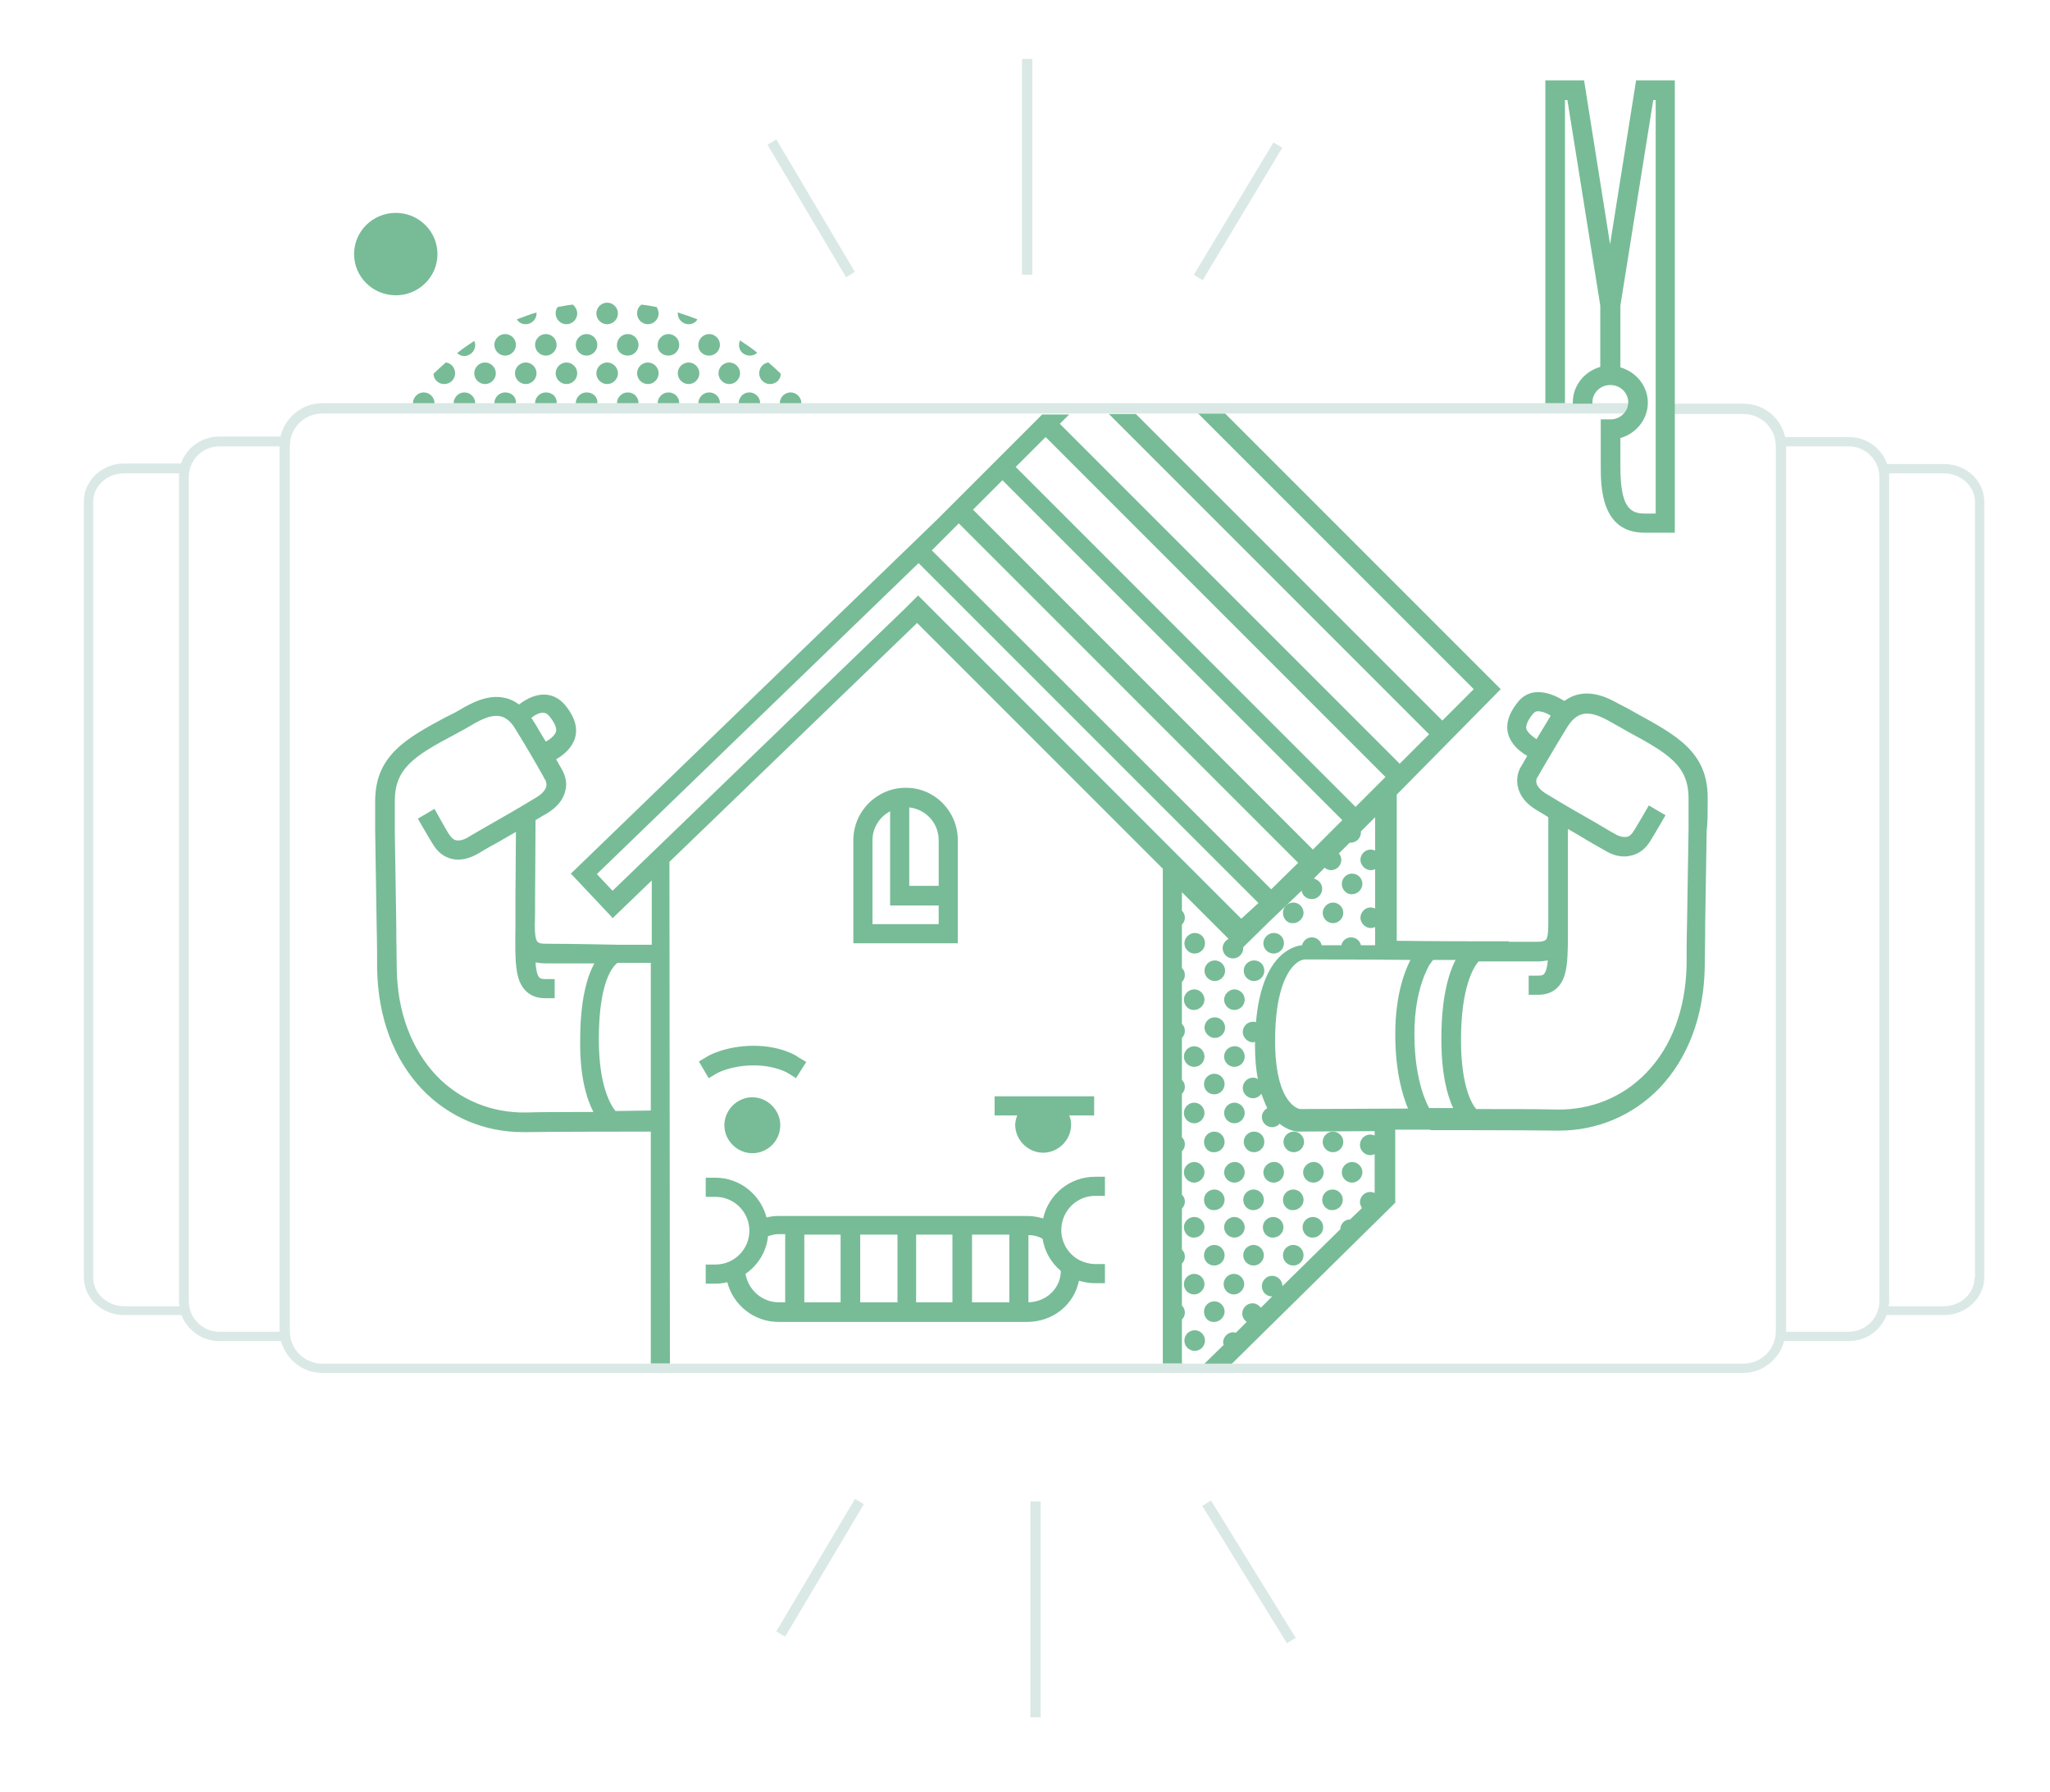 <?xml version="1.0" encoding="utf-8"?>
<!-- Generator: Adobe Illustrator 22.1.0, SVG Export Plug-In . SVG Version: 6.00 Build 0)  -->
<svg version="1.1" xmlns="http://www.w3.org/2000/svg" xmlns:xlink="http://www.w3.org/1999/xlink" x="0px" y="0px"
	 viewBox="0 0 418 365.3" style="enable-background:new 0 0 418 365.3;" xml:space="preserve">
<style type="text/css">
	.st0{fill:#77BC97;}
	.st1{fill:#DAE9E5;}
</style>
<g id="Домик">
	<g>
		<path class="st0" d="M249.8,209.5c0-1.2-1-2.1-2.1-2.1c-1.2,0-2.1,1-2.1,2.1s1,2.1,2.1,2.1C248.8,211.6,249.8,210.7,249.8,209.5z"
			/>
		<path class="st0" d="M245.5,221c0-1.2,1-2.1,2.1-2.1c1.2,0,2.1,1,2.1,2.1c0,1.2-1,2.1-2.1,2.1C246.4,223.1,245.5,222.2,245.5,221z
			"/>
		<path class="st0" d="M245.5,232.8c0-1.2,1-2.1,2.1-2.1c1.2,0,2.1,1,2.1,2.1c0,1.2-1,2.1-2.1,2.1C246.4,235,245.5,234,245.5,232.8z
			"/>
		<path class="st0" d="M253.8,203.8c0,1.2-1,2.1-2.1,2.1c-1.2,0-2.1-1-2.1-2.1s1-2.1,2.1-2.1C252.8,201.7,253.8,202.6,253.8,203.8z"
			/>
		<path class="st0" d="M253.8,239c0,1.2-1,2.1-2.1,2.1c-1.2,0-2.1-1-2.1-2.1s1-2.1,2.1-2.1C252.8,236.8,253.8,237.8,253.8,239z"/>
		<path class="st0" d="M245.5,244.6c0-1.2,1-2.1,2.1-2.1c1.2,0,2.1,1,2.1,2.1c0,1.2-1,2.1-2.1,2.1
			C246.4,246.8,245.5,245.8,245.5,244.6z"/>
		<path class="st0" d="M245.5,255.9c0-1.2,1-2.1,2.1-2.1c1.2,0,2.1,1,2.1,2.1c0,1.2-1,2.1-2.1,2.1
			C246.4,258,245.5,257.1,245.5,255.9z"/>
		<path class="st0" d="M253.5,244.6c0-1.2,1-2.1,2.1-2.1c1.2,0,2.1,1,2.1,2.1c0,1.2-1,2.1-2.1,2.1
			C254.5,246.8,253.5,245.8,253.5,244.6z"/>
		<path class="st0" d="M253.8,250.2c0,1.2-1,2.1-2.1,2.1c-1.2,0-2.1-1-2.1-2.1c0-1.2,1-2.1,2.1-2.1
			C252.8,248.1,253.8,249.1,253.8,250.2z"/>
		<path class="st0" d="M184.7,160.6c-5.9,0-10.7,4.8-10.7,10.7v21h21.3v-7.8v-3.9v-9.3C195.3,165.4,190.6,160.6,184.7,160.6z
			 M191.4,188.4h-13.5v-17.1c0-2.6,1.5-4.8,3.6-5.9v19.2h9.9V188.4z M191.4,180.6h-6v-16c3.4,0.4,6,3.2,6,6.7V180.6z"/>
		<path class="st0" d="M245.5,267.4c0-1.2,1-2.1,2.1-2.1c1.2,0,2.1,1,2.1,2.1s-1,2.1-2.1,2.1C246.4,269.6,245.5,268.6,245.5,267.4z"
			/>
		<path class="st0" d="M223.3,243.8h2v-3.9h-2c-5.2,0-9.5,3.6-10.6,8.5c-1-0.3-2.1-0.5-3.3-0.5h-50.7c-0.8,0-1.6,0.1-2.4,0.3
			c-1.2-4.6-5.4-8.1-10.4-8.1h-2v3.9h2c3.8,0,6.9,3.1,6.9,6.9c0,3.8-3.1,6.9-6.9,6.9h-2v3.9h2c0.8,0,1.6-0.1,2.4-0.3
			c1.2,4.7,5.5,8.1,10.4,8.1h50.7c5.3,0,9.6-3.5,10.6-8.4c1,0.3,2.1,0.5,3.3,0.5h2v-3.9h-2c-1.1,0-2.1-0.3-3-0.7v0h0
			c-2.3-1.1-3.9-3.5-3.9-6.2C216.4,246.9,219.5,243.8,223.3,243.8z M160.2,265.5h-1.4c-3.4,0-6.2-2.5-6.8-5.8
			c2.5-1.7,4.3-4.5,4.6-7.7c0.7-0.2,1.4-0.4,2.1-0.4h1.4V265.5z M171.4,265.5h-7.4v-13.8h7.4V265.5z M183,265.5h-7.6v-13.8h7.6
			V265.5z M194.2,265.5h-7.4v-13.8h7.4V265.5z M205.8,265.5h-7.6v-13.8h7.6V265.5z M209.7,265.5v-13.7c1,0,1.9,0.2,2.8,0.7l0.1,0.1
			c0.4,2.6,1.8,4.9,3.7,6.5C216.3,262.6,213.4,265.4,209.7,265.5z"/>
		<g>
			<path class="st0" d="M223.2,223.5h-20.4v3.9h4.6c-0.2,0.6-0.4,1.3-0.4,1.9c0,3.1,2.6,5.7,5.7,5.7c3.1,0,5.7-2.6,5.7-5.7
				c0-0.7-0.1-1.3-0.4-1.9h5.1V223.5z"/>
			<path class="st0" d="M212.7,231.2c-1,0-1.8-0.8-1.8-1.8c0-1,0.8-1.8,1.8-1.8c1,0,1.8,0.8,1.8,1.8
				C214.5,230.4,213.7,231.2,212.7,231.2z"/>
		</g>
		<path class="st0" d="M261.6,186.1c0-1.2,1-2.1,2.1-2.1c1.2,0,2.1,1,2.1,2.1s-1,2.1-2.1,2.1C262.5,188.3,261.6,187.3,261.6,186.1z"
			/>
		<path class="st0" d="M261.8,192.3c0,1.2-1,2.1-2.1,2.1c-1.2,0-2.1-1-2.1-2.1s1-2.1,2.1-2.1C260.9,190.2,261.8,191.1,261.8,192.3z"
			/>
		<g>
			<path class="st0" d="M159.1,229.4c0-3.1-2.6-5.7-5.7-5.7c-3.1,0-5.7,2.6-5.7,5.7s2.6,5.7,5.7,5.7
				C156.6,235.1,159.1,232.5,159.1,229.4z"/>
			<path class="st0" d="M151.6,229.4c0-1,0.8-1.8,1.8-1.8c1,0,1.8,0.8,1.8,1.8c0,1-0.8,1.8-1.8,1.8
				C152.4,231.2,151.6,230.4,151.6,229.4z"/>
		</g>
		<path class="st0" d="M257.8,197.9c0,1.2-1,2.1-2.1,2.1c-1.2,0-2.1-1-2.1-2.1c0-1.2,1-2.1,2.1-2.1
			C256.9,195.8,257.8,196.7,257.8,197.9z"/>
		<path class="st0" d="M241.4,215.4c0-1.2,1-2.1,2.1-2.1c1.2,0,2.1,1,2.1,2.1c0,1.2-1,2.1-2.1,2.1
			C242.4,217.5,241.4,216.6,241.4,215.4z"/>
		<path class="st0" d="M241.4,239c0-1.2,1-2.1,2.1-2.1c1.2,0,2.1,1,2.1,2.1s-1,2.1-2.1,2.1C242.4,241.1,241.4,240.2,241.4,239z"/>
		<path class="st0" d="M253.8,215.4c0,1.2-1,2.1-2.1,2.1c-1.2,0-2.1-1-2.1-2.1c0-1.2,1-2.1,2.1-2.1
			C252.8,213.2,253.8,214.2,253.8,215.4z"/>
		<path class="st0" d="M241.4,203.8c0-1.2,1-2.1,2.1-2.1c1.2,0,2.1,1,2.1,2.1s-1,2.1-2.1,2.1C242.4,206,241.4,205,241.4,203.8z"/>
		<path class="st0" d="M245.7,192.3c0,1.2-1,2.1-2.1,2.1c-1.2,0-2.1-1-2.1-2.1s1-2.1,2.1-2.1C244.8,190.2,245.7,191.1,245.7,192.3z"
			/>
		<path class="st0" d="M249.8,197.9c0,1.2-1,2.1-2.1,2.1c-1.2,0-2.1-1-2.1-2.1c0-1.2,1-2.1,2.1-2.1
			C248.8,195.8,249.8,196.7,249.8,197.9z"/>
		<path class="st0" d="M241.4,226.9c0-1.2,1-2.1,2.1-2.1c1.2,0,2.1,1,2.1,2.1c0,1.2-1,2.1-2.1,2.1
			C242.4,229,241.4,228.1,241.4,226.9z"/>
		<path class="st0" d="M273.9,186.1c0,1.2-1,2.1-2.1,2.1c-1.2,0-2.1-1-2.1-2.1s1-2.1,2.1-2.1C272.9,184,273.9,184.9,273.9,186.1z"/>
		<path class="st0" d="M273.6,180.2c0-1.2,1-2.1,2.1-2.1c1.2,0,2.1,1,2.1,2.1s-1,2.1-2.1,2.1C274.6,182.4,273.6,181.4,273.6,180.2z"
			/>
		<path class="st0" d="M348.2,163.8l0-1.2c0-9.3-6.4-12.7-14.4-17.1c-1.2-0.7-2.5-1.4-3.9-2.1c-1.8-1-6.6-3.7-10.9-0.5
			c-0.1-0.1-0.2-0.1-0.2-0.1c-1.8-1.1-3.5-1.7-5.2-1.7c-1.5,0-2.9,0.6-4,1.9c-5.1,6.2-0.3,9.9,1.8,11.1c0,0,0,0,0,0
			c-0.6,1.1-1.1,1.9-1.2,2.1c-0.3,0.4-1.2,2.1-0.7,4.2c0.4,1.9,1.7,3.5,3.9,4.8c0.7,0.4,1.5,0.9,2.3,1.4c0,0.6,0,14.7,0,16.9
			c0,0.9,0,1.8,0,2.6c0,2.5,0.1,4.9-0.5,5.5c-0.2,0.2-0.8,0.4-1.6,0.4c-1.6,0-3.8,0-6,0l0.1-0.1l-6.8,0c-0.1,0-7.9,0-16.1-0.1
			l0-29.8l21.2-21.5l-56.2-56.2h-5.5l56.2,56.2l-6.4,6.4l-62.5-62.5h-5.5l65.3,65.3l-6,6l-69.3-69.3l1.9-1.9h-5.5l-21.5,21.5l0,0
			l-71.9,69.5l-2.7,2.6l8.2,8.7l0.3,0.4l8-7.7l0,13.1c-3.9,0-6.2,0-7,0c0,0-9.8-0.2-14.7-0.2c-0.8,0-1.3-0.1-1.6-0.4
			c-0.6-0.6-0.6-3-0.5-5.5c0-0.8,0-1.7,0-2.6c0-2.1,0.1-14.5,0.1-16.7c0.8-0.5,1.5-0.9,2.2-1.3c2.2-1.3,3.5-2.9,3.9-4.8
			c0.5-2.1-0.5-3.8-0.7-4.2c-0.1-0.2-0.6-1-1.2-2.1c2.1-1.2,6.9-4.9,1.8-11.1c-1.2-1.4-2.7-2.1-4.3-2.1c-1.6,0-3.3,0.7-4.9,1.9
			c0,0-0.1,0.1-0.2,0.1c-4.3-3.2-9.1-0.5-11,0.5c-1.3,0.8-2.6,1.5-3.9,2.1c-8,4.3-14.4,7.8-14.4,17.1l0,1.2c0,1.6,0,4.1,0,5.1
			c0.1,6.6,0.2,13.5,0.3,18.9c0.1,4,0.1,7.3,0.1,9.1c0.2,9.9,3.4,18.4,9.2,24.5c5.4,5.6,12.6,8.7,20.5,8.7c0.2,0,0.4,0,0.6,0
			c6.4-0.1,23.4-0.1,23.6-0.1l1.9,0l0,47.3h3.9l-0.1-102.3l50.5-48.7l50.1,50.1v100.9h4c0,0,0-0.1-0.1-0.1v-8.9
			c0.4-0.4,0.6-0.9,0.6-1.4s-0.2-1.1-0.6-1.4v-8.6c0.4-0.4,0.6-0.9,0.6-1.4c0-0.6-0.2-1.1-0.6-1.4v-8.4c0.4-0.4,0.6-0.9,0.6-1.4
			c0-0.6-0.2-1.1-0.6-1.4v-8.9c0.4-0.4,0.6-0.9,0.6-1.4c0-0.6-0.2-1.1-0.6-1.4v-8.9c0.4-0.4,0.6-0.9,0.6-1.4c0-0.6-0.2-1.1-0.6-1.4
			v-8.6c0.4-0.4,0.6-0.9,0.6-1.4c0-0.6-0.2-1.1-0.6-1.4v-8.6c0.4-0.4,0.6-0.9,0.6-1.4c0-0.6-0.2-1.1-0.6-1.4v-8.9
			c0.4-0.4,0.6-0.9,0.6-1.4s-0.2-1.1-0.6-1.4v-3.8l9.5,9.5c-0.7,0.4-1.2,1.1-1.2,1.9c0,1.2,1,2.1,2.1,2.1c1.2,0,2.1-1,2.1-2.1
			c0-0.1,0-0.1,0-0.2l5.4-5.3l6.5-6.2c0.2,1,1,1.7,2.1,1.7c1.2,0,2.1-1,2.1-2.1c0-1-0.7-1.8-1.7-2.1l2.2-2.2
			c0.4,0.3,0.8,0.5,1.3,0.5c1.2,0,2.1-1,2.1-2.1c0-0.5-0.2-1-0.5-1.3l2.2-2.2c0.1,0,0.1,0,0.2,0c1.2,0,2.1-1,2.1-2.1
			c0-0.1,0-0.1,0-0.2l2.9-2.9l0,6.8c-0.3-0.1-0.6-0.2-0.9-0.2c-1.2,0-2.1,1-2.1,2.1s1,2.1,2.1,2.1c0.3,0,0.7-0.1,0.9-0.2l0,8
			c-0.3-0.1-0.6-0.2-0.9-0.2c-1.2,0-2.1,1-2.1,2.1s1,2.1,2.1,2.1c0.3,0,0.6-0.1,0.9-0.2l0,3.7c-1,0-2,0-2.9,0c-0.2-0.9-1-1.6-2-1.6
			c-1,0-1.8,0.7-2,1.6c-1.5,0-2.8,0-4,0c-0.2-0.9-1-1.6-2-1.6c-1,0-1.8,0.7-2,1.6c-1.8,0.2-8.2,1.8-9.4,15.7
			c-0.2-0.1-0.4-0.1-0.6-0.1c-1.2,0-2.1,1-2.1,2.1s1,2.1,2.1,2.1c0.2,0,0.3-0.1,0.4-0.1c0,0.2,0,0.4,0,0.7c0,2.7,0.2,5,0.6,6.9
			c-0.3-0.2-0.6-0.3-1-0.3c-1.2,0-2.1,1-2.1,2.1c0,1.2,1,2.1,2.1,2.1c0.7,0,1.3-0.4,1.7-0.9c0.4,1.1,0.8,2.1,1.2,2.9
			c-0.6,0.4-1.1,1-1.1,1.8c0,1.2,1,2.1,2.1,2.1c0.6,0,1.2-0.3,1.5-0.7c1.9,1.5,3.6,1.6,3.7,1.6l0,0l15.7-0.1l0,0.9
			c-0.3-0.1-0.6-0.2-0.9-0.2c-1.2,0-2.1,1-2.1,2.1c0,1.2,1,2.1,2.1,2.1c0.3,0,0.6-0.1,0.9-0.2l0,7.9c-0.3-0.1-0.6-0.2-0.9-0.2
			c-1.2,0-2.1,1-2.1,2.1c0,0.4,0.2,0.8,0.4,1.2l-2.4,2.3c-1.1,0-2,0.9-2,2l-11.8,11.6c0-1.2-1-2.1-2.1-2.1c-1.2,0-2.1,1-2.1,2.1
			c0,1.2,0.9,2.1,2.1,2.1l-2.3,2.3c-0.4-0.5-1-0.9-1.7-0.9c-1.2,0-2.1,1-2.1,2.1c0,0.7,0.4,1.3,0.9,1.7l-2.2,2.2
			c-0.2,0-0.4-0.1-0.5-0.1c-1.2,0-2.1,1-2.1,2.1c0,0.2,0.1,0.3,0.1,0.5l-4.1,4h5.6l33.5-33l0-14.9l7.2,0v0.1l2,0
			c0.2,0,17.2,0,23.6,0.1c0.2,0,0.4,0,0.6,0c7.8,0,15.1-3.1,20.5-8.7c5.8-6.1,9-14.6,9.2-24.5c0-1.8,0.1-5,0.1-9.1
			c0.1-5.4,0.2-12.3,0.3-18.9C348.2,168,348.2,165.5,348.2,163.8z M311.2,148.5c-0.1-0.7,0.4-1.8,1.4-3c0.4-0.4,0.6-0.5,1-0.5
			c0.4,0,1.3,0.1,2.6,0.9l-2.9,4.8C312.4,150.1,311.4,149.3,311.2,148.5z M110.7,145.3c0.5,0,0.9,0.2,1.3,0.7c1,1.2,1.5,2.3,1.4,3
			c-0.1,0.7-0.9,1.5-2.1,2.2l-1.4-2.3c-0.4-0.8-0.9-1.5-1.2-2c-0.1-0.2-0.2-0.4-0.4-0.5C109.1,145.7,110,145.3,110.7,145.3z
			 M121,226.7c-5,0-10.7,0-13.8,0.1c-6.9,0.1-13.4-2.5-18.2-7.5c-5.1-5.4-8-13-8.1-21.9c0-1.8-0.1-5-0.1-9
			c-0.1-5.4-0.2-12.3-0.3-18.9c0-1,0-3.4,0-5l0-1.2c0-6.7,4-9.2,12.3-13.6c1.3-0.7,2.6-1.4,3.9-2.2c3.9-2.2,6.1-2.1,8,0.5l1.9,3.1
			c2,3.3,4.5,7.7,4.5,7.8l0.1,0.1c0,0,0.3,0.6,0.2,1.3c-0.2,0.8-0.9,1.6-2.1,2.3c-3.1,1.9-7.1,4.2-10.1,5.9c-1.7,1-3,1.7-3.6,2.1
			c-0.6,0.4-1.7,0.9-2.6,0.7c-0.6-0.1-1-0.6-1.5-1.3c-0.7-1.1-2.9-5.1-2.9-5.1l-3.4,2c0,0,2.3,4,3,5.1c1,1.7,2.3,2.7,3.9,3.1
			c1.7,0.4,3.6,0,5.6-1.2c0.5-0.3,1.8-1.1,3.5-2c1.2-0.7,2.6-1.5,4-2.3c0,3.3-0.1,10.7-0.1,13.6h0v2c0,1.3,0,2.6,0,3.7
			c-0.1,7.1-0.1,10.9,2.1,13.1c1,1,2.3,1.5,3.9,1.5h2v-3.9h-2c-0.8,0-1-0.2-1.1-0.3c-0.5-0.5-0.7-1.6-0.8-3.1c0.6,0.1,1.2,0.2,2,0.2
			c2.7,0,6.8,0,10,0c-1.5,2.7-2.9,7.5-2.9,15.7C118.2,219.4,119.6,224,121,226.7z M125.5,226.5c-1-1.2-3.4-5.2-3.4-14.6
			c0-12.1,3-15,3.8-15.6c0.9,0,3.1,0,6.8,0l0,30.1L125.5,226.5z M253.1,187.3l-65.9-65.9l-2.5,2.5l0,0l-59.8,57.7l-3.2-3.4
			l65.6-63.4l69.3,69.3L253.1,187.3z M259.2,181.3L190,112.2l5.5-5.5l69.2,69.2L259.2,181.3z M267.7,173.2l-69.3-69.3l6-6l69.3,69.3
			L267.7,173.2z M276.4,164.5l-69.3-69.3l6.1-6.1l69.3,69.3L276.4,164.5z M287.1,226l-22,0.1c-0.2,0-5.1-0.9-5.1-13.9
			c0-13.6,4.4-16.6,6.1-16.6c3.5,0,13.3,0,21.5,0.1c-1.1,2.1-3.1,7-3.1,15.1C284.5,218.5,286,223.4,287.1,226z M296.3,225.9l-4.9,0
			c0-0.1-3-4.8-3-15.1c0-9.4,3-13.8,3-14l0.8-1.1c1.7,0,3.3,0,4.6,0c-1.5,2.9-2.9,7.8-2.9,16.1C293.9,219,295.1,223.3,296.3,225.9z
			 M344.3,168.9c-0.1,6.6-0.2,13.5-0.3,18.9c-0.1,4-0.1,7.2-0.1,9c-0.2,8.9-3,16.5-8.2,21.9c-4.8,5-11.3,7.6-18.2,7.5
			c-3.7-0.1-11-0.1-16.5-0.1c-0.8-0.9-3.1-4.5-3.1-14.1c0-10.8,2.6-14.9,3.6-16c3.2,0,8.8,0,12.1,0c0.7,0,1.4-0.1,2-0.2
			c-0.1,1.4-0.4,2.4-0.8,2.8c-0.1,0.1-0.3,0.3-1.1,0.3h-2v3.9h2c1.6,0,2.9-0.5,3.9-1.5c2.2-2.2,2.1-6.1,2.1-13.1c0-1.2,0-2.4,0-3.7
			v-2h0c0-3.1,0-10.4,0-13.5c1.4,0.8,2.8,1.6,3.9,2.3c1.6,0.9,2.9,1.7,3.5,2c1.9,1.2,3.8,1.6,5.6,1.1c1.6-0.4,2.9-1.4,3.9-3.1
			c0.7-1.1,3-5.1,3-5.1l-3.4-2c0,0-2.3,4-3,5.1c-0.5,0.8-0.9,1.2-1.5,1.3c-0.9,0.2-2-0.3-2.6-0.7c-0.6-0.3-1.9-1.1-3.6-2.1
			c-3-1.7-7-4-10.1-5.9c-1.2-0.7-1.9-1.5-2.1-2.2c-0.2-0.7,0.2-1.3,0.2-1.3v0l0.1-0.1c0-0.1,3.9-6.7,5.8-9.8
			c2.1-3.5,4.4-3.9,8.7-1.5c1.4,0.8,2.7,1.5,3.9,2.2c8.3,4.5,12.3,6.9,12.3,13.6l0,1.2C344.3,165.5,344.3,167.9,344.3,168.9z"/>
		<path class="st0" d="M241.4,261.8c0-1.2,1-2.1,2.1-2.1c1.2,0,2.1,1,2.1,2.1s-1,2.1-2.1,2.1C242.4,263.9,241.4,263,241.4,261.8z"/>
		<path class="st0" d="M241.4,250.2c0-1.2,1-2.1,2.1-2.1c1.2,0,2.1,1,2.1,2.1c0,1.2-1,2.1-2.1,2.1
			C242.4,252.4,241.4,251.4,241.4,250.2z"/>
		<circle class="st0" cx="243.6" cy="273.3" r="2.1"/>
		<path class="st0" d="M265.9,232.8c0,1.2-1,2.1-2.1,2.1c-1.2,0-2.1-1-2.1-2.1c0-1.2,1-2.1,2.1-2.1
			C264.9,230.7,265.9,231.6,265.9,232.8z"/>
		<circle class="st0" cx="263.7" cy="255.9" r="2.1"/>
		<path class="st0" d="M269.6,244.6c0-1.2,1-2.1,2.1-2.1c1.2,0,2.1,1,2.1,2.1c0,1.2-1,2.1-2.1,2.1
			C270.6,246.8,269.6,245.8,269.6,244.6z"/>
		<path class="st0" d="M253.8,226.9c0,1.2-1,2.1-2.1,2.1c-1.2,0-2.1-1-2.1-2.1c0-1.2,1-2.1,2.1-2.1
			C252.8,224.8,253.8,225.7,253.8,226.9z"/>
		<path class="st0" d="M265.6,250.2c0-1.2,1-2.1,2.1-2.1c1.2,0,2.1,1,2.1,2.1c0,1.2-1,2.1-2.1,2.1
			C266.6,252.4,265.6,251.4,265.6,250.2z"/>
		<path class="st0" d="M257.5,250.2c0-1.2,1-2.1,2.1-2.1c1.2,0,2.1,1,2.1,2.1c0,1.2-1,2.1-2.1,2.1
			C258.5,252.4,257.5,251.4,257.5,250.2z"/>
		<path class="st0" d="M253.5,255.9c0-1.2,1-2.1,2.1-2.1c1.2,0,2.1,1,2.1,2.1c0,1.2-1,2.1-2.1,2.1
			C254.5,258,253.5,257.1,253.5,255.9z"/>
		<path class="st0" d="M261.6,244.6c0-1.2,1-2.1,2.1-2.1c1.2,0,2.1,1,2.1,2.1c0,1.2-1,2.1-2.1,2.1
			C262.5,246.8,261.6,245.8,261.6,244.6z"/>
		<path class="st0" d="M249.5,261.8c0-1.2,1-2.1,2.1-2.1c1.2,0,2.1,1,2.1,2.1s-1,2.1-2.1,2.1C250.5,263.9,249.5,263,249.5,261.8z"/>
		<path class="st0" d="M261.8,239c0,1.2-1,2.1-2.1,2.1c-1.2,0-2.1-1-2.1-2.1s1-2.1,2.1-2.1C260.9,236.8,261.8,237.8,261.8,239z"/>
		<path class="st0" d="M257.8,232.8c0,1.2-1,2.1-2.1,2.1c-1.2,0-2.1-1-2.1-2.1c0-1.2,1-2.1,2.1-2.1
			C256.9,230.7,257.8,231.6,257.8,232.8z"/>
		<path class="st0" d="M273.9,232.8c0,1.2-1,2.1-2.1,2.1c-1.2,0-2.1-1-2.1-2.1c0-1.2,1-2.1,2.1-2.1
			C272.9,230.7,273.9,231.6,273.9,232.8z"/>
		<path class="st0" d="M269.9,239c0,1.2-1,2.1-2.1,2.1c-1.2,0-2.1-1-2.1-2.1s1-2.1,2.1-2.1C268.9,236.8,269.9,237.8,269.9,239z"/>
		<path class="st0" d="M273.6,239c0-1.2,1-2.1,2.1-2.1c1.2,0,2.1,1,2.1,2.1s-1,2.1-2.1,2.1C274.6,241.1,273.6,240.2,273.6,239z"/>
	</g>
</g>
<g id="Рамка">
	<path class="st1" d="M396.4,94.6h-11.6c-1.1-3.2-4.2-5.5-7.8-5.5h-13c-0.9-3.9-4.3-6.8-8.5-6.8h-17.2v2.1h17.2
		c3.6,0,6.6,2.9,6.6,6.6v180.4c0,3.6-2.9,6.6-6.6,6.6H65.7c-3.6,0-6.6-2.9-6.6-6.6V90.9c0-3.6,2.9-6.6,6.6-6.6h267v-2.1h-267
		c-4.1,0-7.6,2.9-8.5,6.8H44.7c-3.6,0-6.7,2.3-7.8,5.5H25.3c-4.5,0-8.2,3.5-8.2,7.7v158.2c0,4.3,3.7,7.7,8.2,7.7H37
		c1.2,3.1,4.2,5.3,7.7,5.3h12.6c1,3.7,4.4,6.5,8.4,6.5h289.7c4,0,7.4-2.8,8.4-6.5H377c3.5,0,6.5-2.2,7.7-5.3h11.7
		c4.5,0,8.2-3.5,8.2-7.7V102.3C404.6,98,400.9,94.6,396.4,94.6z M25.3,266.3c-3.4,0-6.3-2.6-6.3-5.8V102.3c0-3.2,2.8-5.8,6.3-5.8
		h11.2c0,0.2,0,0.5,0,0.7v168.1c0,0.3,0,0.6,0.1,1H25.3z M44.7,271.5c-3.4,0-6.2-2.8-6.2-6.2V97.2c0-3.4,2.8-6.2,6.2-6.2h12.3v180.3
		c0,0.1,0,0.1,0,0.2H44.7z M383.2,265.3c0,3.4-2.8,6.2-6.2,6.2h-12.8c0-0.1,0-0.1,0-0.2V91l0,0H377c3.4,0,6.2,2.8,6.2,6.2V265.3z
		 M402.6,260.5c0,3.2-2.8,5.8-6.3,5.8h-11.2c0-0.3,0.1-0.6,0.1-1V97.2c0-0.2,0-0.5,0-0.7h11.2c3.4,0,6.3,2.6,6.3,5.8V260.5z"/>
</g>
<g id="Прещепка">
	<path class="st0" d="M333.6,16.4l-5.3,33.4L323,16.4h-7.9v65.8h4V20.4h0.5l6.7,41.9v12.5c-3.2,0.9-5.6,3.8-5.6,7.2v0.3h4V82
		c0-1.9,1.6-3.5,3.6-3.5h0.1c2,0,3.6,1.6,3.6,3.5s-1.6,3.5-3.6,3.5h-2V95c0,4.1,0,13.6,8.9,13.6h6.2V16.4H333.6z M337.5,104.7h-2.2
		c-3.1,0-4.9-1.6-4.9-9.6v-5.8c3.2-0.9,5.6-3.8,5.6-7.2s-2.4-6.3-5.6-7.2V62.3l6.7-41.9h0.5V104.7z"/>
</g>
<g id="Точка">
	<ellipse class="st0" cx="80.7" cy="51.8" rx="8.5" ry="8.4"/>
</g>
<g id="Круги">
	<g>
		<path class="st0" d="M103,80c-1.2,0-2.2,1-2.2,2.2h4.4C105.3,80.9,104.3,80,103,80z"/>
		<path class="st0" d="M107.2,73.9c-1.2,0-2.2,1-2.2,2.2c0,1.2,1,2.2,2.2,2.2c1.2,0,2.2-1,2.2-2.2C109.4,74.9,108.4,73.9,107.2,73.9
			z"/>
		<path class="st0" d="M111.3,80c-1.2,0-2.2,1-2.2,2.2h4.4C113.6,80.9,112.6,80,111.3,80z"/>
		<path class="st0" d="M148.7,78.3c1.2,0,2.2-1,2.2-2.2c0-1.2-1-2.2-2.2-2.2c-1.2,0-2.2,1-2.2,2.2C146.5,77.3,147.5,78.3,148.7,78.3
			z"/>
		<path class="st0" d="M152.9,72.5c0.6,0,1.1-0.2,1.5-0.6c-1.1-0.9-2.3-1.7-3.5-2.5c-0.1,0.2-0.2,0.5-0.2,0.8
			C150.6,71.5,151.6,72.5,152.9,72.5z"/>
		<path class="st0" d="M157,78.3c1.2,0,2.2-0.9,2.2-2.1c-0.8-0.8-1.6-1.5-2.5-2.3c-1.1,0.1-1.9,1.1-1.9,2.2
			C154.8,77.3,155.8,78.3,157,78.3z"/>
		<path class="st0" d="M150.6,82.2h4.4c0-1.2-1-2.2-2.2-2.2C151.6,80,150.7,80.9,150.6,82.2z"/>
		<path class="st0" d="M163.4,82.2c0-1.2-1-2.2-2.2-2.2s-2.2,1-2.2,2.2H163.4z"/>
		<path class="st0" d="M140.4,73.9c-1.2,0-2.2,1-2.2,2.2c0,1.2,1,2.2,2.2,2.2c1.2,0,2.2-1,2.2-2.2C142.6,74.9,141.6,73.9,140.4,73.9
			z"/>
		<path class="st0" d="M115.5,73.9c-1.2,0-2.2,1-2.2,2.2c0,1.2,1,2.2,2.2,2.2s2.2-1,2.2-2.2C117.7,74.9,116.7,73.9,115.5,73.9z"/>
		<path class="st0" d="M144.6,80c-1.2,0-2.2,1-2.2,2.2h4.4C146.8,80.9,145.8,80,144.6,80z"/>
		<path class="st0" d="M132.1,73.9c-1.2,0-2.2,1-2.2,2.2c0,1.2,1,2.2,2.2,2.2c1.2,0,2.2-1,2.2-2.2C134.3,74.9,133.3,73.9,132.1,73.9
			z"/>
		<path class="st0" d="M128,80c-1.2,0-2.2,1-2.2,2.2h4.4C130.2,80.9,129.2,80,128,80z"/>
		<path class="st0" d="M119.6,80c-1.2,0-2.2,1-2.2,2.2h4.4C121.9,80.9,120.9,80,119.6,80z"/>
		<path class="st0" d="M123.8,73.9c-1.2,0-2.2,1-2.2,2.2c0,1.2,1,2.2,2.2,2.2c1.2,0,2.2-1,2.2-2.2C126,74.9,125,73.9,123.8,73.9z"/>
		<path class="st0" d="M136.3,80c-1.2,0-2.2,1-2.2,2.2h4.4C138.5,80.9,137.5,80,136.3,80z"/>
		<path class="st0" d="M103,72.5c1.2,0,2.2-1,2.2-2.2c0-1.2-1-2.2-2.2-2.2s-2.2,1-2.2,2.2C100.8,71.5,101.8,72.5,103,72.5z"/>
		<path class="st0" d="M96.9,70.3c0-0.3-0.1-0.6-0.2-0.8c-1.2,0.8-2.4,1.6-3.5,2.5c0.4,0.3,0.9,0.6,1.5,0.6
			C96,72.5,96.9,71.5,96.9,70.3z"/>
		<path class="st0" d="M98.9,78.3c1.2,0,2.2-1,2.2-2.2c0-1.2-1-2.2-2.2-2.2c-1.2,0-2.2,1-2.2,2.2C96.7,77.3,97.7,78.3,98.9,78.3z"/>
		<path class="st0" d="M107.2,66.1c1.2,0,2.2-1,2.2-2.2c0-0.1,0-0.1,0-0.2c-1.4,0.4-2.7,0.9-4,1.4C105.7,65.7,106.4,66.1,107.2,66.1
			z"/>
		<path class="st0" d="M96.9,82.2c0-1.2-1-2.2-2.2-2.2c-1.2,0-2.2,1-2.2,2.2H96.9z"/>
		<path class="st0" d="M111.3,72.5c1.2,0,2.2-1,2.2-2.2c0-1.2-1-2.2-2.2-2.2c-1.2,0-2.2,1-2.2,2.2C109.1,71.5,110.1,72.5,111.3,72.5
			z"/>
		<path class="st0" d="M88.6,82.2c0-1.2-1-2.2-2.2-2.2c-1.2,0-2.2,1-2.2,2.2H88.6z"/>
		<path class="st0" d="M90.6,78.3c1.2,0,2.2-1,2.2-2.2c0-1.1-0.8-2.1-1.9-2.2c-0.8,0.7-1.7,1.5-2.5,2.3
			C88.4,77.4,89.4,78.3,90.6,78.3z"/>
		<path class="st0" d="M119.6,72.5c1.2,0,2.2-1,2.2-2.2c0-1.2-1-2.2-2.2-2.2c-1.2,0-2.2,1-2.2,2.2C117.4,71.5,118.4,72.5,119.6,72.5
			z"/>
		<path class="st0" d="M136.3,72.5c1.2,0,2.2-1,2.2-2.2c0-1.2-1-2.2-2.2-2.2c-1.2,0-2.2,1-2.2,2.2C134,71.5,135,72.5,136.3,72.5z"/>
		<path class="st0" d="M140.4,66.1c0.8,0,1.5-0.4,1.8-1c-1.3-0.5-2.7-1-4-1.4c0,0.1,0,0.1,0,0.2C138.2,65.1,139.2,66.1,140.4,66.1z"
			/>
		<path class="st0" d="M132.1,66.1c1.2,0,2.2-1,2.2-2.2c0-0.5-0.2-0.9-0.4-1.3c-1-0.2-2.1-0.4-3.1-0.5c-0.6,0.4-0.9,1.1-0.9,1.8
			C129.9,65.1,130.9,66.1,132.1,66.1z"/>
		<path class="st0" d="M144.6,72.5c1.2,0,2.2-1,2.2-2.2c0-1.2-1-2.2-2.2-2.2c-1.2,0-2.2,1-2.2,2.2C142.3,71.5,143.3,72.5,144.6,72.5
			z"/>
		<path class="st0" d="M115.5,66.1c1.2,0,2.2-1,2.2-2.2c0-0.7-0.4-1.4-0.9-1.8c-1,0.1-2.1,0.3-3.1,0.5c-0.3,0.4-0.4,0.8-0.4,1.3
			C113.3,65.1,114.3,66.1,115.5,66.1z"/>
		<path class="st0" d="M123.8,66.1c1.2,0,2.2-1,2.2-2.2c0-1.2-1-2.2-2.2-2.2c-1.2,0-2.2,1-2.2,2.2C121.6,65.1,122.6,66.1,123.8,66.1
			z"/>
		<path class="st0" d="M128,72.5c1.2,0,2.2-1,2.2-2.2c0-1.2-1-2.2-2.2-2.2c-1.2,0-2.2,1-2.2,2.2C125.7,71.5,126.7,72.5,128,72.5z"/>
	</g>
</g>
<g id="Бровь">
	<path class="st0" d="M153.7,213.2c-5.8,0-9.4,2.1-9.5,2.2l-1.7,1l2,3.4l1.7-1c0,0,2.8-1.6,7.5-1.6c4.3,0,6.9,1.5,7,1.6l1.6,1
		l2.1-3.3l-1.7-1C162.6,215.3,159.2,213.2,153.7,213.2z"/>
</g>
<g id="Лучики_низ">
	<g>
		
			<rect x="253.6" y="304.1" transform="matrix(0.851 -0.525 0.525 0.851 -130.33 181.356)" class="st1" width="2.1" height="32.9"/>
		
			<rect x="151.4" y="318.5" transform="matrix(0.511 -0.86 0.86 0.511 -192.986 300.033)" class="st1" width="31.4" height="2.1"/>
		<rect x="210.1" y="306.1" class="st1" width="2.1" height="44"/>
	</g>
</g>
<g id="Лучики_верх">
	<g>
		<rect x="208.4" y="12" class="st1" width="2.1" height="44"/>
		
			<rect x="164.4" y="26.8" transform="matrix(0.86 -0.51 0.51 0.86 1.442 90.302)" class="st1" width="2.1" height="31.4"/>
		
			<rect x="236.7" y="42" transform="matrix(0.515 -0.857 0.857 0.515 85.537 237.252)" class="st1" width="31.5" height="2.1"/>
	</g>
</g>
</svg>
